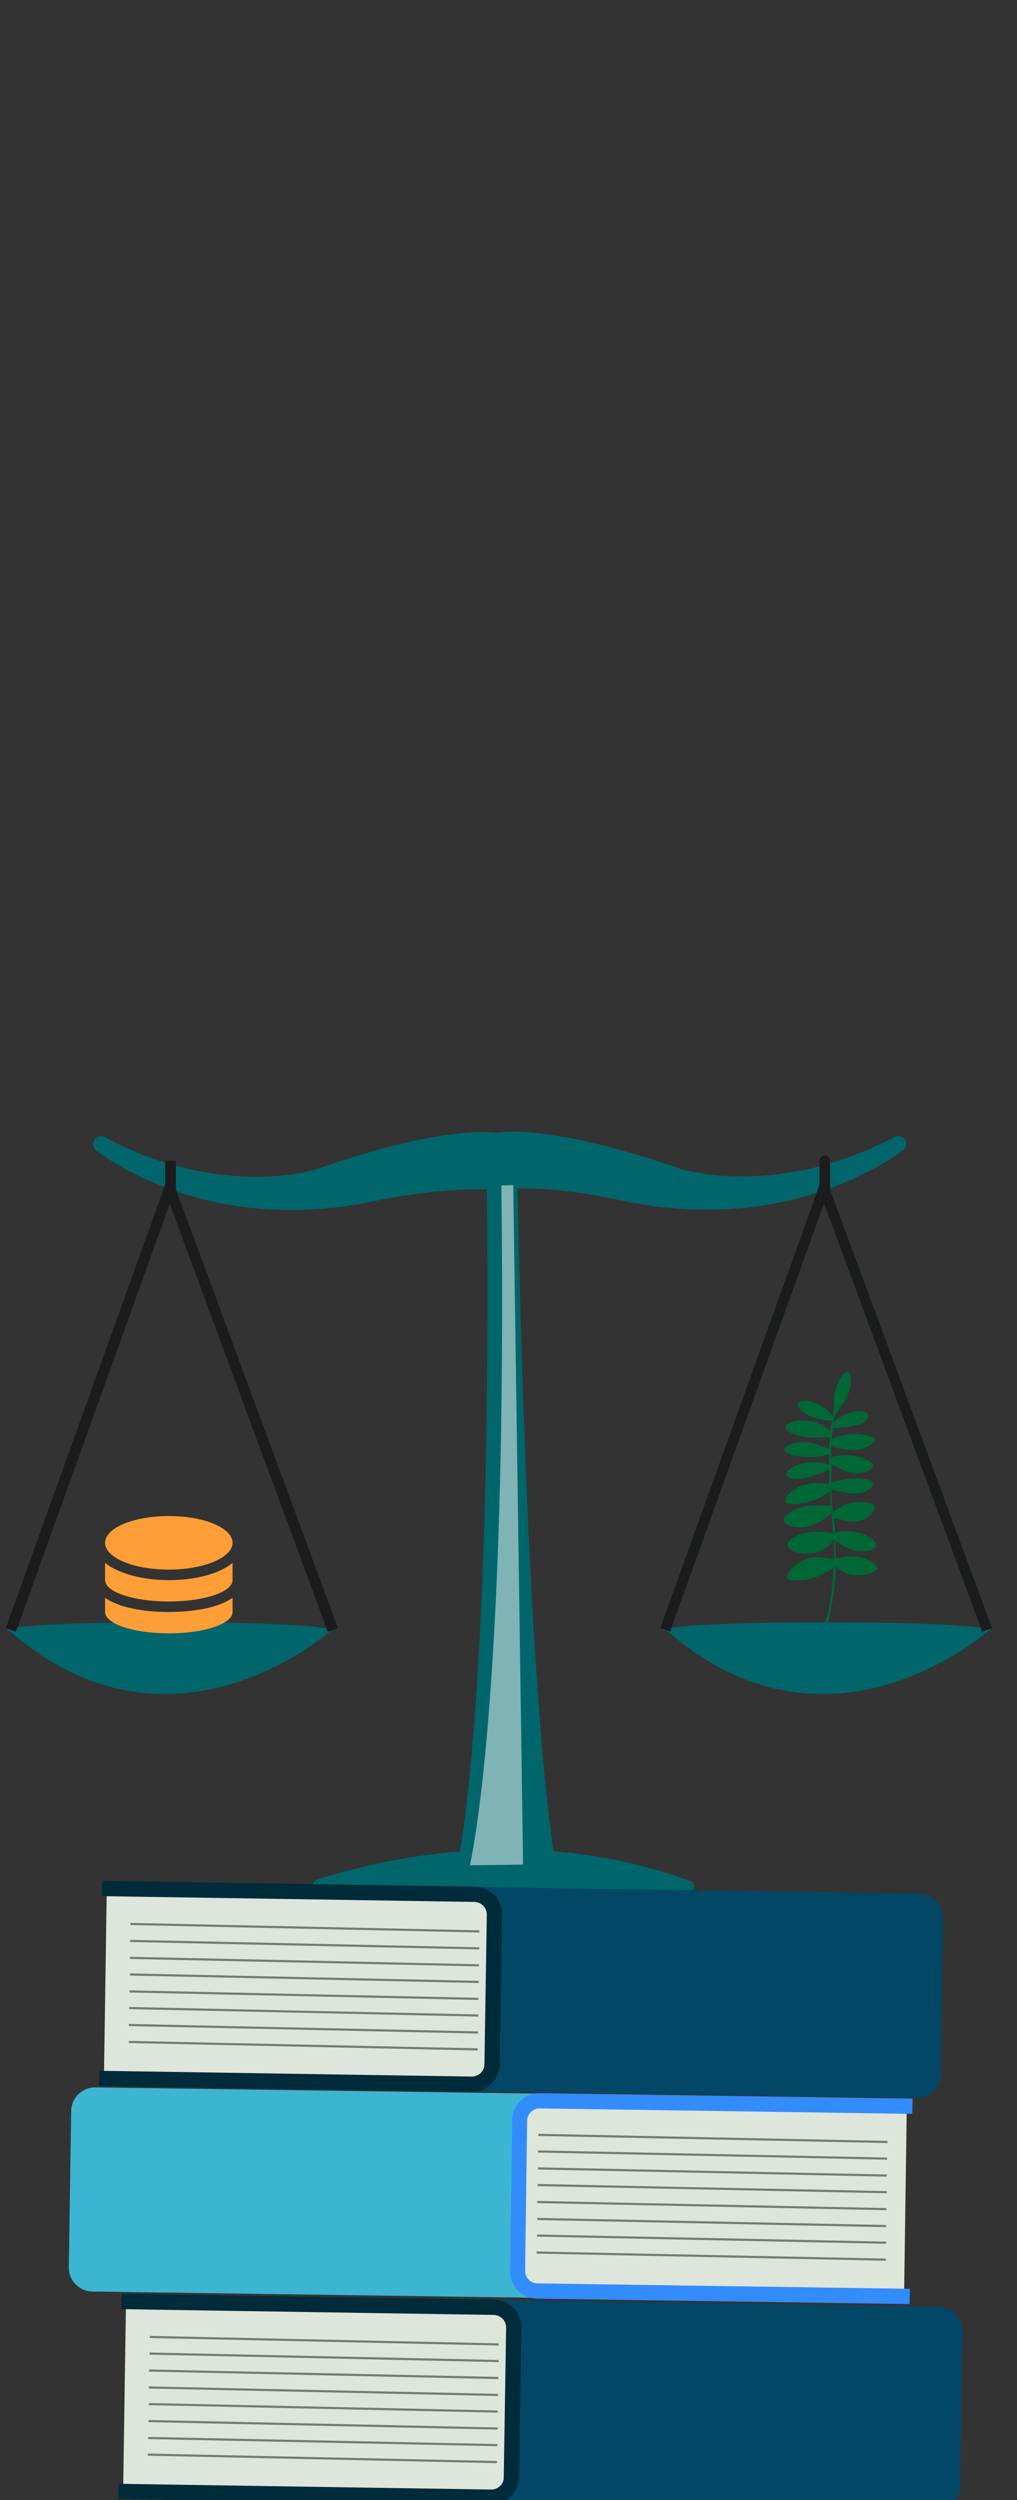 <?xml version="1.0" encoding="UTF-8" standalone="no"?>
<svg
   xmlns:dc="http://purl.org/dc/elements/1.1/"
   xmlns:cc="http://creativecommons.org/ns#"
   xmlns:rdf="http://www.w3.org/1999/02/22-rdf-syntax-ns#"
   xmlns:svg="http://www.w3.org/2000/svg"
   xmlns="http://www.w3.org/2000/svg"
   xmlns:sodipodi="http://sodipodi.sourceforge.net/DTD/sodipodi-0.dtd"
   xmlns:inkscape="http://www.inkscape.org/namespaces/inkscape"
   viewBox="0 0 300 737.3"
   xml:space="preserve"
   version="1.1"
   id="svg413"
   sodipodi:docname="governanceBR.svg"
   width="300"
   height="737.3"
   inkscape:version="0.92.4 (5da689c313, 2019-01-14)"><rect x="0" y="0" width="300" height="737.3" fill="#333333" stroke="none"/><defs
     id="defs417" /><sodipodi:namedview
     pagecolor="#ffffff"
     bordercolor="#666666"
     borderopacity="1"
     objecttolerance="10"
     gridtolerance="10"
     guidetolerance="10"
     inkscape:pageopacity="0"
     inkscape:pageshadow="2"
     inkscape:window-width="1920"
     inkscape:window-height="1016"
     id="namedview415"
     showgrid="false"
     inkscape:zoom="1.0069444"
     inkscape:cx="691.20001"
     inkscape:cy="368.64999"
     inkscape:window-x="0"
     inkscape:window-y="36"
     inkscape:window-maximized="1"
     inkscape:current-layer="RH_images" /><style
     id="style20">.st0{fill:#ededed;stroke:#25c7a1;stroke-miterlimit:10}.st1{fill:#2d75be}.st2{fill:#555d68}.st3{fill:#fff;stroke:#555d68;stroke-miterlimit:10}.st4{fill:#ededed}.st5{fill:#e15477}.st8{fill:#00666b}.st11,.st9{fill:none;stroke:#00a1d9;stroke-width:3.185;stroke-miterlimit:10}.st11{stroke:#1c1c1c}.st13{fill:#ff9e36}.st15{fill:#024866}.st16{fill:#dee5da}.st17{fill:#002b3a}.st18{fill:none;stroke:#767a73;stroke-width:.633;stroke-miterlimit:10}.st19{fill:#3cb5d3}.st22{fill:#9da3e0}.st23{fill:#e5abb9}.st24{fill:#acadad}.st27{fill:#212b53}.st28{fill:#009fd7}.st30{fill:#92cec6}.st31{fill:#f49b42}.st32{fill:#f6a505}.st34{fill:#ffd147}.st35{fill:#fff}.st36,.st37,.st38,.st39{fill-rule:evenodd;clip-rule:evenodd;fill:#00a1d9}.st37,.st38,.st39{fill:#f06060}.st38,.st39{fill:#003056}.st39{fill:#04518c}.st41{fill:#63c0c4}.st44{fill:#01888b}.st46{fill:#abdae0}.st51{font-family:'FontAwesome5Pro-Solid'}.st54{fill:#7776ab}</style><g
     id="RH_images"
     transform="translate(-1092)"><path
       d="m 1350.6,461.7 c -2.9,-2.5 -6.6,-3.2 -10.3,-2.4 -0.6,0.1 -1.2,0.3 -1.8,0.3 0,-1.9 0,-3.8 -0.1,-5.4 0.5,0.5 1.1,1 1.7,1.3 2.4,1.4 4.9,2.4 7.6,1.9 0.7,-0.1 2.3,-0.6 2.7,-1.4 0.6,-1.5 -2.7,-3.1 -3.6,-3.5 -0.9,-0.4 -1.9,-0.7 -2.8,-0.8 -1.9,-0.3 -3.8,-0.1 -5.7,0.3 v -0.4 c -0.1,-1.2 -0.2,-2.5 -0.4,-3.7 0.8,-0.1 1.8,0.1 2.5,0.3 0.6,0.2 1.2,0.3 1.9,0.4 2.7,0.4 5.7,-0.3 7.3,-2.9 0.4,-0.6 0.4,-1 0.3,-1.4 -0.3,-0.9 -1.8,-1.2 -2.9,-1.3 -1.5,-0.1 -3,0 -4.5,0.3 -1.3,0.2 -2.2,0.9 -3.3,1.6 -0.5,0.3 -1,0.6 -1.4,1 l -0.1,0.1 c -0.2,-2.2 -0.4,-4.5 -0.5,-6.7 0.6,0 1.3,0.3 1.8,0.4 2.4,0.4 4.8,1.3 7.3,0.5 1.6,-0.5 4.8,-2.4 2.2,-3.6 -1.8,-0.8 -6.2,-0.6 -8.1,-0.2 -0.7,0.2 -1.3,0.3 -2,0.5 -0.4,0.1 -0.8,0.4 -1.1,0.6 v -5.6 c 0.1,0.1 0.2,0.1 0.3,0.2 2.8,1.4 5.3,2.8 8.6,2.3 1.6,-0.2 4.9,-1.6 2.5,-3.3 -3,-2 -6.8,-2.3 -10.2,-1.7 -0.1,0 -0.8,0.2 -1.3,0.4 0,-1.2 0,-2.4 0.1,-3.6 1.1,0.7 2.8,1 4,1.2 1.6,0.3 3.3,0.4 4.9,-0.1 0.7,-0.2 5.7,-2.3 3.2,-3.4 -3.7,-1.6 -7.4,-1.1 -11.1,0.1 l -0.9,0.3 c 0.1,-1.1 0.2,-2.1 0.3,-3.2 1.1,-0.1 2.3,0 3.4,-0.1 1.2,-0.1 2.4,-0.4 3.6,-0.7 0.9,-0.2 3.4,-0.9 3.4,-2.8 0,-1.2 -2.4,-1.4 -2.7,-1.3 -1.8,0.1 -3.3,0.5 -4.9,1.4 -1.4,0.8 -2.2,1.4 -2.6,2 0.1,-0.9 0.3,-1.7 0.5,-2.5 0.2,-0.3 0.4,-0.6 0.6,-0.8 0.9,-1.3 2,-2.4 2.7,-3.9 0.7,-1.5 1.2,-3.2 1.3,-4.9 0,-0.9 0,-2.7 -0.8,-2.9 h -0.4 c -1.9,0.6 -3.1,4.3 -3.6,6.4 -0.1,0.5 -0.1,1 -0.2,1.5 v 3.3 c -0.2,0.6 -0.3,1.2 -0.4,1.8 -0.4,-0.3 -0.7,-0.8 -1.1,-1.2 -0.5,-0.6 -1.1,-1.1 -1.7,-1.5 -1.1,-0.7 -2.2,-1.2 -3.4,-1.5 -0.2,-0.1 -0.4,-0.1 -0.6,-0.2 -1.4,-0.3 -4.7,0.1 -3,2.2 0.8,1 2,1.7 3.1,2.2 1.2,0.6 2.5,0.9 3.8,1.1 0.6,0.1 1.1,0.2 1.7,0.2 0.3,0 0.7,0.1 1,0 -0.2,0.9 -0.3,1.9 -0.4,2.9 -0.1,0 -0.2,-0.1 -0.3,-0.1 -0.4,-0.2 -0.8,-0.5 -1.2,-0.8 -0.4,-0.3 -0.9,-0.6 -1.4,-0.8 -2,-0.9 -4.5,-1.4 -6.7,-1.2 -1.7,0.2 -5.3,1.4 -2.9,3.2 1.7,1.2 6.1,2 8.2,1.9 1.1,0 2.2,0 3.4,-0.1 h 0.7 c -0.1,1.1 -0.1,2.3 -0.2,3.4 -0.3,-0.2 -0.6,-0.3 -0.9,-0.4 -0.4,-0.1 -0.9,-0.2 -1.3,-0.4 -1.3,-0.5 -2.4,-1 -3.7,-1.1 -1.2,-0.1 -2.5,-0.2 -3.7,0 -1.7,0.3 -5.4,1.8 -2.7,3.2 1.8,1 6.4,1.3 8.5,1.1 0.6,-0.1 1.3,-0.1 1.9,-0.3 0.6,-0.2 1.2,-0.4 1.9,-0.5 v 3.1 c -0.8,-0.1 -1.5,-0.5 -2.3,-0.6 -1,-0.2 -2,-0.2 -3,-0.2 -1.7,0.1 -3.5,0.5 -5,1.2 -1.7,0.8 -3.7,3 -0.7,3.6 2.1,0.4 5.5,-0.3 7.6,-1.2 1.1,-0.5 2.4,-0.7 3.3,-1.5 l 0.1,-0.1 v 4.4 h -0.2 c -0.9,0 -2.2,-0.3 -3.1,-0.3 -2.3,0.2 -4.3,0.3 -6.3,1.5 -0.8,0.4 -5.4,4 -2.6,4.6 1.9,0.4 4.2,0 6.1,-0.5 2.1,-0.5 4.6,-1.6 6.3,-3.2 0.1,1.4 0.2,2.9 0.3,4.3 -2.2,0.1 -4.4,-0.1 -6.5,0.1 -1.9,0.2 -3.6,0.6 -5.1,1.6 -3,2 -3.2,3.3 -0.1,4.4 1.9,0.6 4.2,0.5 6,-0.2 1.8,-0.7 4.5,-2.1 5.8,-3.8 0.2,1.8 0.3,3.6 0.5,5.5 0,0.2 0,0.5 0.1,0.7 -0.7,-0.4 -2.3,-0.5 -2.9,-0.5 -2.7,-0.2 -5.9,0 -8.4,1.4 -2,1.1 -3.4,2.7 -0.7,4.1 2.3,1.2 5.3,1.1 7.7,0.3 1.7,-0.6 2.8,-1.5 3.9,-2.9 0.1,-0.2 0.3,-0.4 0.5,-0.7 0.1,1.8 0.2,3.7 0.1,5.8 -1.1,-0.2 -2.4,-0.4 -3.4,-0.5 -0.9,-0.1 -1.9,-0.2 -2.8,0 -2.3,0.3 -4.3,1.4 -6,3.1 -0.6,0.6 -2.8,3.1 -0.9,3.5 2.8,0.6 7,-0.3 9.6,-1.5 0.8,-0.4 1.6,-0.9 2.3,-1.4 0.4,-0.2 0.8,-0.5 1.1,-0.9 -0.2,5.2 -0.9,11 -2.4,16.4 l 0.7,0.2 c 1.5,-5.6 2.2,-11.6 2.4,-17 0.1,0.1 0.1,0.2 0.2,0.3 0.5,0.6 1.1,1.1 1.8,1.5 4.4,2.6 11.9,-0.2 10,-1.8 z"
       style="fill:#006837"
       id="path66"
       inkscape:connector-curvature="0" /><path
       class="st8"
       d="m 1227.2,548.5 c 0,0 10.1,-45.8 8.4,-200.7 l 9,-0.2 c 0,0 2.4,145.9 11,200.4 z"
       id="path68"
       inkscape:connector-curvature="0"
       style="fill:#00666b" /><path
       class="st8"
       d="m 1295.2,557.7 h -109.3 c -1.9,0 -2.3,-2.7 -0.5,-3.3 18.6,-6.1 63.6,-16.9 110.4,0.4 1.5,0.6 1.1,2.9 -0.6,2.9 z M 1119.5,337.2 c -0.1,0.8 0.3,1.6 0.9,2.1 5.9,4.5 37,25.4 84.4,14.4 0,0 21.9,-4.2 34.1,-2.6 l 0.6,-16.9 c 0,0 -14,-3.4 -54.1,10.6 0,0 -27.8,9.1 -62.5,-9.4 -1.4,-0.9 -3.2,0.1 -3.4,1.8 z"
       id="path70"
       inkscape:connector-curvature="0"
       style="fill:#00666b" /><path
       class="st8"
       d="m 1359.3,337.1 c 0.1,0.8 -0.3,1.6 -0.9,2.1 -6,4.5 -37.3,25.4 -85.1,14.4 0,0 -22.4,-4.9 -34.7,-2.4 l -0.4,-17.1 c 0,0 14.2,-3.4 54.6,10.6 0,0 28,9.1 63.1,-9.4 1.5,-0.8 3.3,0.2 3.4,1.8 z"
       id="path72"
       inkscape:connector-curvature="0"
       style="fill:#00666b" /><circle
       transform="rotate(-69.86,1240.764,343.01)"
       class="st8"
       cx="1240.7"
       cy="343"
       r="4.3"
       id="circle74"
       style="fill:#00666b" /><g
       id="g90"><path
         class="st8"
         d="m 1288.1,480.3 h 96.3 c -0.1,0 -47.8,43.4 -96.3,0 z"
         id="path76"
         inkscape:connector-curvature="0"
         style="fill:#00666b" /><path
         class="st8"
         d="m 1383.6,480.7 c 0,-1.2 -21.4,-2.3 -47.7,-2.3 -26.3,0 -47.7,1 -47.7,2.3 0,1.2 21.4,2.3 47.7,2.3 26.3,-0.1 47.7,-1.1 47.7,-2.3 z"
         id="path78"
         inkscape:connector-curvature="0"
         style="fill:#00666b" /><path
         class="st9"
         d="m 1335.3,349.7 -47.1,131 m 46.6,-131 48.4,131"
         id="path80"
         inkscape:connector-curvature="0"
         style="fill:none;stroke:#00a1d9;stroke-width:3.185;stroke-miterlimit:10" /><path
         style="fill:none;stroke:#00a1d9;stroke-width:3.185;stroke-linecap:round;stroke-miterlimit:10"
         d="m 1335.3,342.3 v 10"
         id="path82"
         inkscape:connector-curvature="0" /><g
         id="g88"><path
           class="st11"
           d="m 1335.3,349.7 -47.1,131 m 46.6,-131 48.4,131"
           id="path84"
           inkscape:connector-curvature="0"
           style="fill:none;stroke:#1c1c1c;stroke-width:3.185;stroke-miterlimit:10" /><path
           style="fill:none;stroke:#1c1c1c;stroke-width:3.185;stroke-linecap:round;stroke-miterlimit:10"
           d="m 1335.3,342.3 v 10"
           id="path86"
           inkscape:connector-curvature="0" /></g></g><g
       id="g100"><path
         class="st8"
         d="m 1094.1,480.3 h 96.3 c 0,0 -47.8,43.4 -96.3,0 z"
         id="path92"
         inkscape:connector-curvature="0"
         style="fill:#00666b" /><path
         class="st8"
         d="m 1189.6,480.7 c 0,-1.2 -21.4,-2.3 -47.7,-2.3 -26.3,0 -47.7,1 -47.7,2.3 0,1.2 21.4,2.3 47.7,2.3 26.3,-0.1 47.7,-1.1 47.7,-2.3 z"
         id="path94"
         inkscape:connector-curvature="0"
         style="fill:#00666b" /><g
         id="g98"><path
           class="st11"
           d="m 1142.3,349.7 -47.1,131 m 46.6,-131 48.4,131 m -47.9,-138.4 v 10"
           id="path96"
           inkscape:connector-curvature="0"
           style="fill:none;stroke:#1c1c1c;stroke-width:3.185;stroke-miterlimit:10" /></g></g><g
       id="g104"><path
         class="st13"
         d="m 1160.6,455 c 0,4.3 -8.4,7.9 -18.8,7.9 -10.4,0 -18.8,-3.5 -18.8,-7.9 0,-4.4 8.4,-7.9 18.8,-7.9 10.4,0 18.8,3.5 18.8,7.9 z m -18.8,11 c 7.4,0 14.8,-1.7 18.8,-5.1 v 5.1 c 0,3.5 -8.4,6.3 -18.8,6.3 -10.4,0 -18.8,-2.8 -18.8,-6.3 v -5.1 c 4,3.3 11.4,5.1 18.8,5.1 z m 0,9.4 c 7.4,0 14.8,-1.3 18.8,-4.2 v 4.2 c 0,3.5 -8.4,6.3 -18.8,6.3 -10.4,0 -18.8,-2.8 -18.8,-6.3 v -4.2 c 4,2.9 11.4,4.2 18.8,4.2 z"
         id="path102"
         inkscape:connector-curvature="0"
         style="fill:#ff9e36" /></g><g
       id="g144"><path
         d="m 1246.3,549.9 -15.7,0.2 c 0,0 11.2,-45.8 9.3,-200.5 l 3.5,-0.1"
         style="opacity:0.5;fill:#ffffff"
         id="path106"
         inkscape:connector-curvature="0" /><path
         transform="matrix(-1,-0.015,0.015,-1,2595.067,1196.937)"
         class="st15"
         d="M 1237.2,561.1 H 1367 v 55 h -129.8 z"
         id="path108"
         inkscape:connector-curvature="0"
         style="fill:#024866" /><path
         transform="matrix(-1,-0.015,0.015,-1,2351.499,1188.786)"
         class="st16"
         d="m 1123.3,558 h 113.9 v 55 h -113.9 z"
         id="path110"
         inkscape:connector-curvature="0"
         style="fill:#dee5da" /><path
         class="st15"
         d="m 1121.4,610.9 240.9,3.7 c 1.6,0 3,-1.3 3,-2.9 l 0.7,-46 c 0,-1.6 -1.3,-3 -2.9,-3 l -240.9,-3.7 0.1,-4.2 240.9,3.7 c 3.9,0.1 7.1,3.3 7,7.2 l -0.7,46 c -0.1,3.9 -3.3,7.1 -7.2,7 L 1121.4,615 Z"
         id="path112"
         inkscape:connector-curvature="0"
         style="fill:#024866" /><path
         class="st17"
         d="m 1231.1,616.9 -109.9,-1.7 0.1,-4.5 109.9,1.7 c 2,0 3.7,-1.6 3.7,-3.5 l 0.7,-44.3 c 0,-2 -1.6,-3.6 -3.6,-3.7 l -109.9,-1.7 0.1,-4.5 109.9,1.7 c 4.5,0.1 8,3.7 8,8.2 l -0.7,44.3 c -0.1,4.5 -3.8,8.1 -8.3,8 z"
         id="path114"
         inkscape:connector-curvature="0"
         style="fill:#002b3a" /><path
         class="st18"
         d="m 1130.5,567.4 102.9,2.2 m -103,2.8 103,2.2 m -103.1,2.8 103,2.2 m -103,2.7 102.9,2.2 m -103,2.8 102.9,2.2 m -103,2.7 103,2.2 m -103.1,2.8 103,2.2 m -103,2.8 102.9,2.2"
         id="path116"
         inkscape:connector-curvature="0"
         style="fill:none;stroke:#767a73;stroke-width:0.633;stroke-miterlimit:10" /><g
         id="g128"><path
           transform="matrix(-1,-0.015,0.015,-1,2604.609,1440.5)"
           class="st15"
           d="m 1242.9,682.9 h 129.8 v 55 h -129.8 z"
           id="path118"
           inkscape:connector-curvature="0"
           style="fill:#024866" /><path
           transform="matrix(-1,-0.015,0.015,-1,2361.041,1432.349)"
           class="st16"
           d="m 1129,679.7 h 113.9 v 55 H 1129 Z"
           id="path120"
           inkscape:connector-curvature="0"
           style="fill:#dee5da" /><path
           class="st15"
           d="m 1127.1,732.7 240.9,3.7 c 1.6,0 3,-1.3 3,-2.9 l 0.7,-46 c 0,-1.6 -1.3,-3 -2.9,-3 l -240.9,-3.7 0.1,-4.2 240.9,3.7 c 3.9,0.1 7.1,3.3 7,7.2 l -0.7,46 c -0.1,3.9 -3.3,7.1 -7.2,7 l -240.9,-3.7 z"
           id="path122"
           inkscape:connector-curvature="0"
           style="fill:#024866" /><path
           class="st17"
           d="m 1236.8,738.7 -109.9,-1.7 0.1,-4.5 109.9,1.7 c 2,0 3.7,-1.6 3.7,-3.5 l 0.7,-44.3 c 0,-2 -1.6,-3.6 -3.6,-3.7 l -109.9,-1.7 0.1,-4.5 109.9,1.7 c 4.5,0.1 8,3.7 8,8.2 l -0.7,44.3 c -0.2,4.5 -3.8,8 -8.3,8 z"
           id="path124"
           inkscape:connector-curvature="0"
           style="fill:#002b3a" /><path
           class="st18"
           d="m 1136.2,689.2 102.9,2.2 m -103,2.7 103,2.2 m -103.1,2.8 103,2.2 m -103.1,2.8 103,2.2 m -103,2.7 102.9,2.2 m -103,2.8 103,2.2 m -103.1,2.8 103,2.1 m -103.1,2.8 103,2.2"
           id="path126"
           inkscape:connector-curvature="0"
           style="fill:none;stroke:#767a73;stroke-width:0.633;stroke-miterlimit:10" /></g><g
         id="g140"><path
           transform="rotate(0.81,1180.189,647.714)"
           class="st19"
           d="m 1115.4,620 h 129.8 v 55 h -129.8 z"
           id="path130"
           inkscape:connector-curvature="0"
           style="fill:#3cb5d3" /><path
           transform="rotate(0.81,1302.045,648.17)"
           class="st16"
           d="m 1245.2,620.5 h 113.9 v 55 h -113.9 z"
           id="path132"
           inkscape:connector-curvature="0"
           style="fill:#dee5da" /><path
           class="st19"
           d="m 1360.2,675.1 -240.9,-3.4 c -1.6,0 -2.9,-1.4 -2.9,-3 l 0.7,-46 c 0,-1.6 1.4,-2.9 3,-2.9 l 240.9,3.4 0.1,-4.2 -240.9,-3.4 c -3.9,-0.1 -7.2,3.1 -7.2,7 l -0.7,46 c -0.1,3.9 3.1,7.2 7,7.2 l 240.9,3.4 z"
           id="path134"
           inkscape:connector-curvature="0"
           style="fill:#3cb5d3" /><path
           d="m 1250.4,677.9 109.9,1.6 0.1,-4.5 -109.9,-1.6 c -2,0 -3.6,-1.7 -3.6,-3.7 l 0.6,-44.3 c 0,-2 1.7,-3.6 3.7,-3.6 l 109.9,1.6 0.1,-4.5 -109.9,-1.6 c -4.5,-0.1 -8.2,3.5 -8.2,7.9 l -0.6,44.3 c -0.2,4.7 3.4,8.3 7.9,8.4 z"
           style="fill:#338cfb"
           id="path136"
           inkscape:connector-curvature="0" /><path
           class="st18"
           d="m 1250.8,629.6 103,2.1 m -103.1,2.8 103,2.1 m -103,2.9 102.9,2.1 m -103,2.8 103,2.1 m -103.1,2.9 103,2.1 m -103,2.9 102.9,2.1 m -103,2.8 103,2.1 m -103.1,2.9 103,2.1"
           id="path138"
           inkscape:connector-curvature="0"
           style="fill:none;stroke:#767a73;stroke-width:0.633;stroke-miterlimit:10" /></g><path
         style="fill:none"
         d="m 1361.1,623.5 -109.8,-6 -131.2,-1.8 125.7,-7.4"
         id="path142"
         inkscape:connector-curvature="0" /></g></g></svg>
